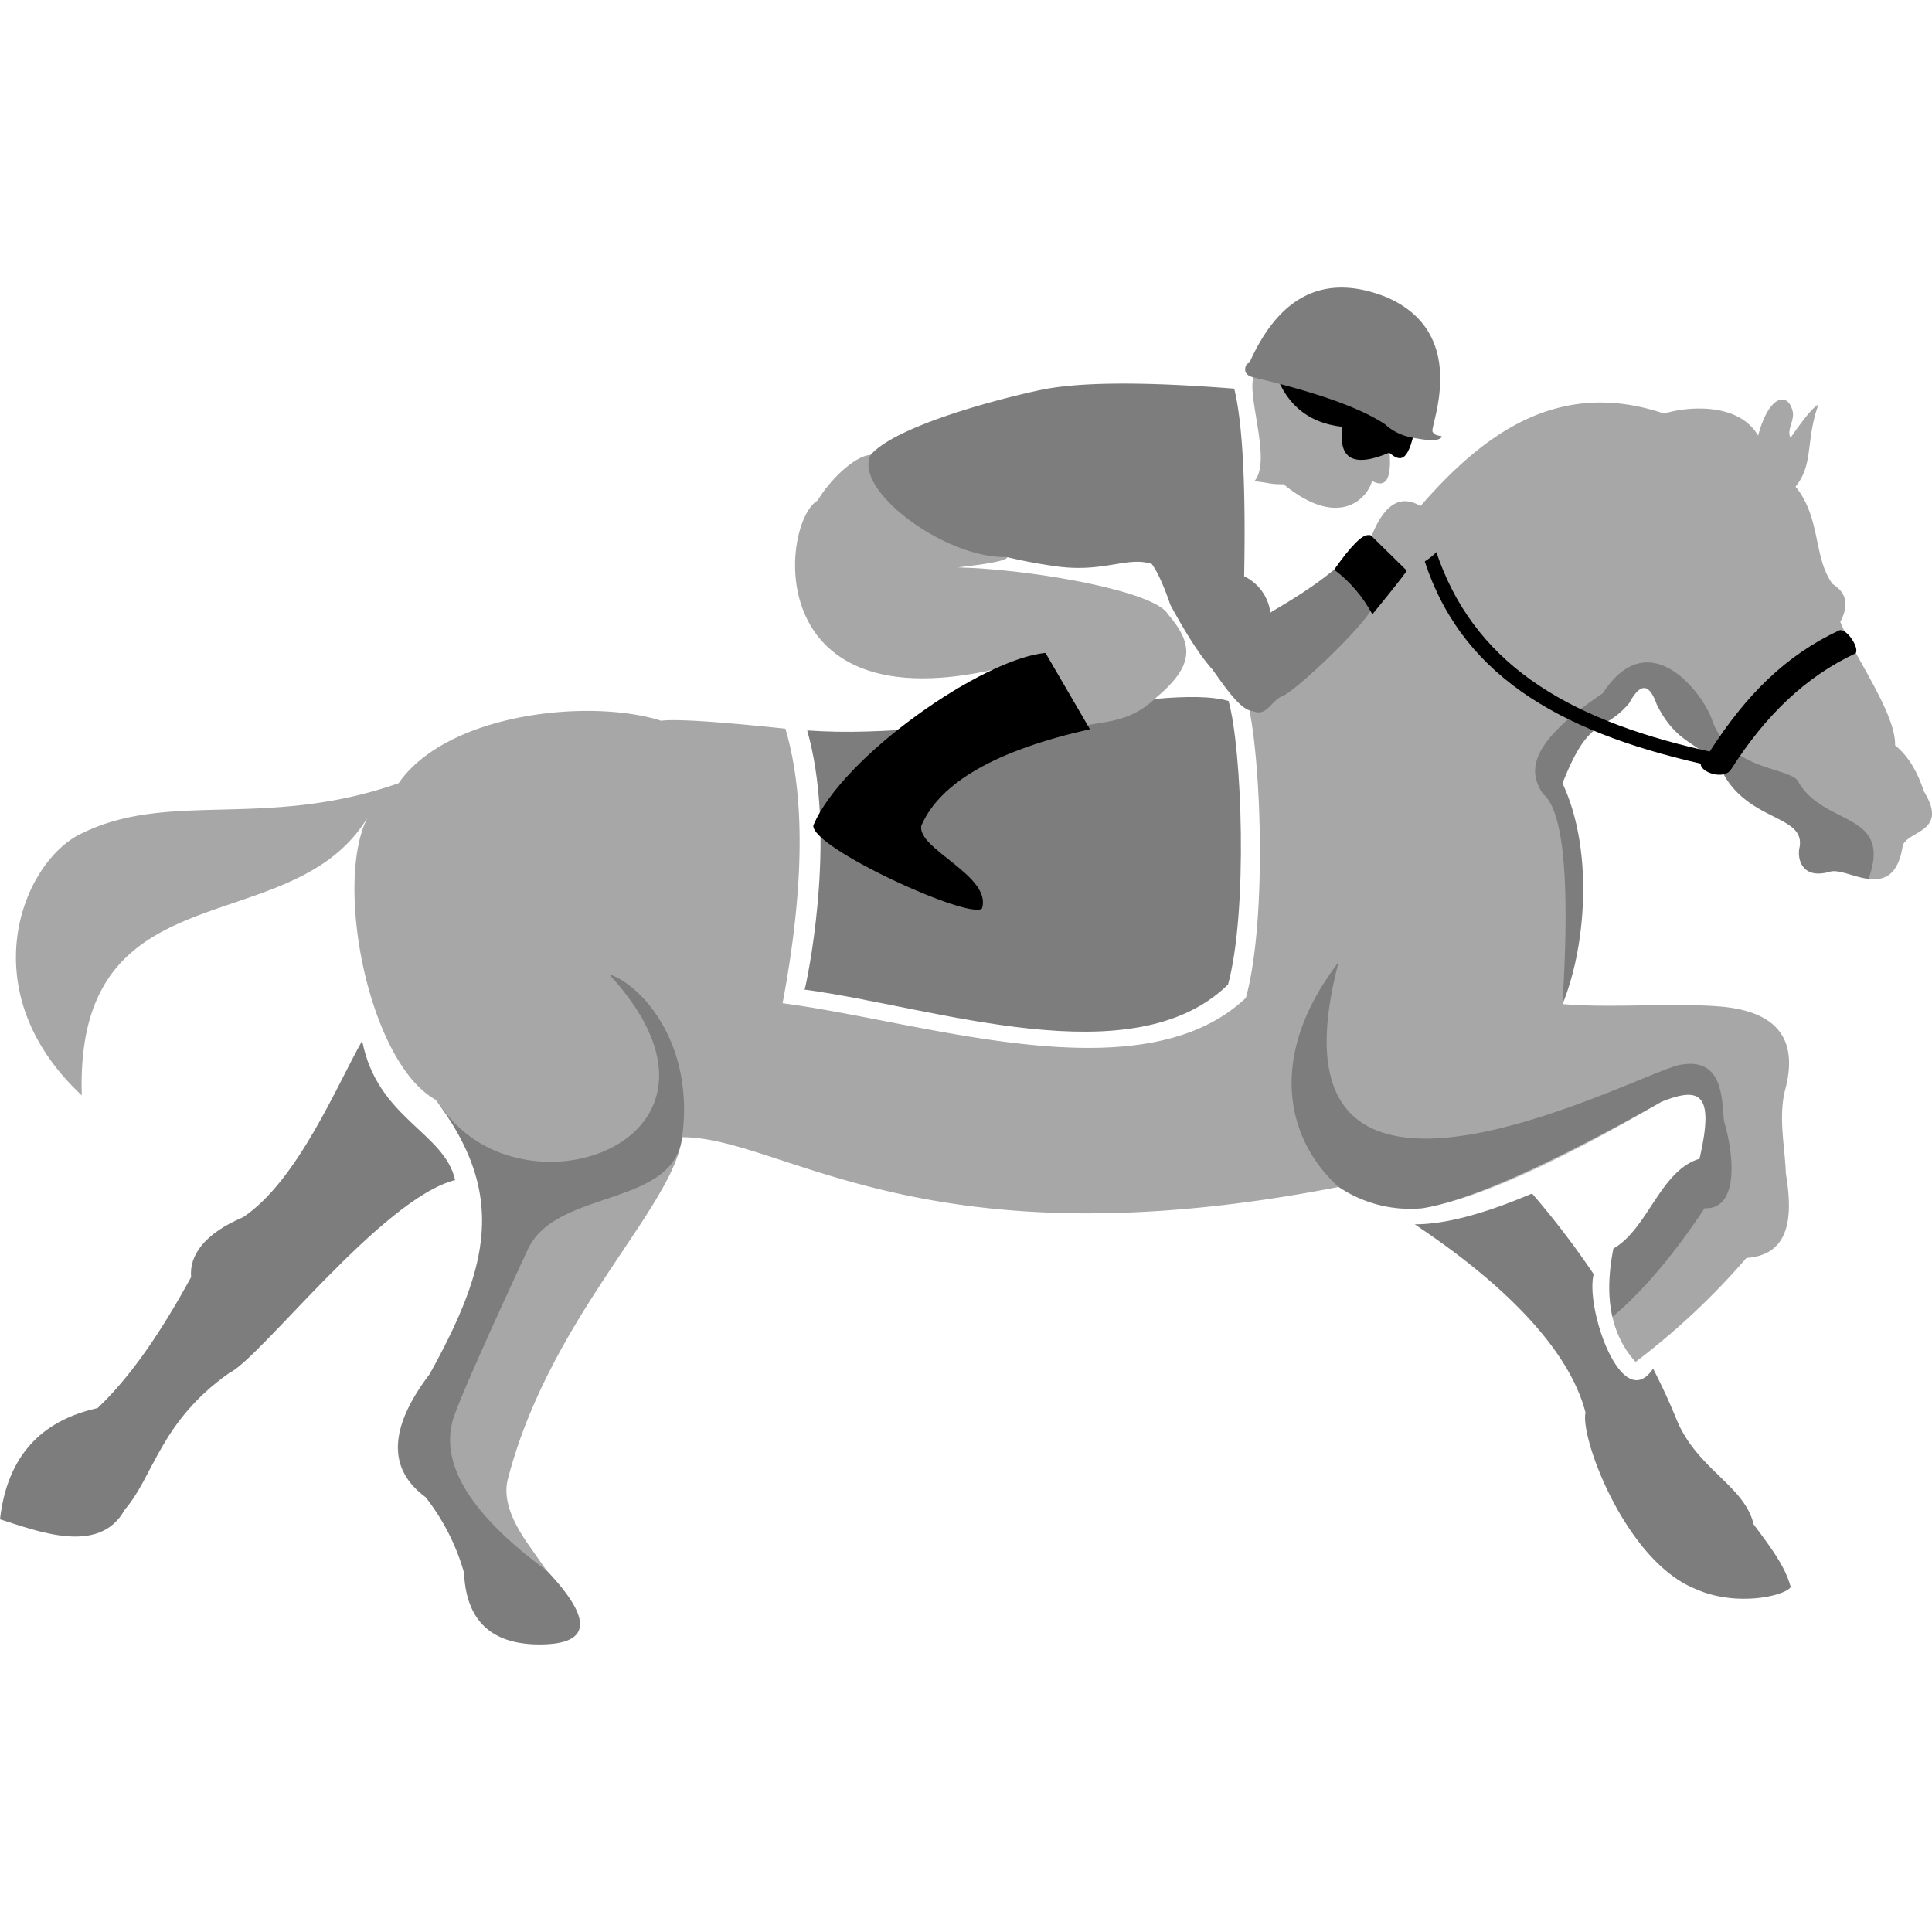 <svg xmlns='http://www.w3.org/2000/svg' xmlns:xlink='http://www.w3.org/1999/xlink' width='30' height='30' viewBox='0 0 30 30'><defs><path id='a' d='M2.216 2.693a8 8 0 0 0 .811.15c.717.089 1.072-.164 1.446-.042.091.126.187.338.288.635.257.473.476.808.656 1.006.275.394.458.627.62.643.229.094.276-.156.472-.236.196-.08 1.17-.995 1.37-1.333-.097-.22-.42-.562-.546-.65-.482.402-.987.657-1.018.693a.73.73 0 0 0-.408-.567C5.934 1.579 5.883.608 5.753.079c-1.327-.105-2.294-.105-2.9 0C2.457.15.545.604.107 1.108c-.273.552 1.165 1.611 2.109 1.585z'/></defs><g fill='none' fill-rule='evenodd'><path fill='#7D7D7D' d='M21.968 19.011c.48.327 2.292 1.529 2.652 2.925-.088.38.617 2.3 1.708 2.737.625.283 1.384.111 1.478-.029-.082-.309-.284-.584-.576-.974-.142-.608-.89-.857-1.203-1.644a9.728 9.728 0 0 0-.358-.774c-.484.725-1.058-.942-.922-1.466a13.24 13.24 0 0 0-.957-1.253c-.356.15-1.16.48-1.822.478z'/><path fill='#A7A7A7' d='M27.834 6.378c.043.143-.098.298-.03.42.212-.308.356-.48.432-.516-.202.569-.07.924-.355 1.275.397.482.274 1.102.575 1.51.261.167.229.378.12.59.218.532.87 1.437.85 1.915.24.198.358.454.452.723.382.628-.247.597-.332.834-.14.928-.862.322-1.127.405-.415.123-.507-.162-.481-.348.124-.518-.7-.417-1.135-1.097-.331-.599-.717-.432-1.075-1.146-.115-.341-.259-.349-.431-.024-.41.485-.611.164-1.035 1.244.495 1.057.356 2.572 0 3.428.748.066 1.703-.023 2.451.038.887.076 1.221.512 1.003 1.308-.102.425 0 .864.015 1.288.123.725.035 1.263-.612 1.308a11.175 11.175 0 0 1-1.722 1.615c-.403-.445-.485-1.048-.344-1.76.537-.307.728-1.214 1.337-1.394.234-1.01.018-1.13-.59-.886-1.74.98-2.976 1.531-3.708 1.653a2 2 0 0 1-1.305-.33c-6.45 1.255-8.613-.773-10.195-.773-.13 1.09-2.046 2.779-2.704 5.301-.084.312.064.635.244.918l.07.104.286.406c.717.755.69 1.137-.08 1.147-.77.01-1.17-.362-1.202-1.113a3.414 3.414 0 0 0-.598-1.174c-.59-.438-.569-1.075.064-1.91.925-1.672 1.197-2.79.093-4.26-1.035-.574-1.583-3.344-1.06-4.378-1.191 1.957-4.546.73-4.435 4.31-1.76-1.642-.902-3.662.01-4.073 1.36-.664 2.852-.053 4.909-.774.764-1.097 2.983-1.321 4.077-.97.214-.03.857.01 1.93.123.308 1.047.294 2.468-.044 4.263 2.212.289 5.568 1.45 7.193-.082.34-1.216.236-3.885.009-4.665l-.004-.001c1.826-.887 3.188-5.521 6.49-4.408.375-.115 1.16-.173 1.46.342.175-.65.463-.67.534-.386z'/><path fill='#000' d='M24.887 10.766c.728-1.123 1.574.022 1.702.425.299.82 1.255.703 1.349.972.406.668 1.449.446 1.078 1.482-.177-.003-.441-.146-.597-.11-.415.122-.507-.163-.481-.35.124-.517-.7-.416-1.135-1.096-.331-.599-.717-.432-1.075-1.146-.11-.294-.233-.377-.431-.024-.41.485-.611.164-1.035 1.244.495 1.057.356 2.572 0 3.428.119-1.914.018-3.002-.303-3.264-.202-.31-.299-.74.928-1.561zm-4.1 4.171c-1.305 4.94 4.643 1.725 5.292 1.6.65-.126.658.457.69.864.202.7.173 1.386-.3 1.36-.48.725-.957 1.288-1.432 1.688-.072-.315-.061-.672.016-1.061.537-.307.728-1.214 1.337-1.394.234-1.01.018-1.13-.59-.886-1.654.966-2.89 1.517-3.708 1.653a1.974 1.974 0 0 1-1.305-.33c-.782-.7-1.15-1.99 0-3.494zm-11.33.191c.488.153 1.335 1.062 1.135 2.53-.13 1.09-1.94.802-2.39 1.73-.63 1.359-1.007 2.212-1.135 2.558-.28.723.193 1.537 1.421 2.441.717.755.69 1.137-.08 1.147-.77.01-1.17-.362-1.202-1.113a3.414 3.414 0 0 0-.598-1.174c-.596-.435-.575-1.072.064-1.91.888-1.606 1.174-2.7.219-4.085l-.114-.159.114.146c1.274 1.75 4.928.448 2.566-2.111z' opacity='.25'/><path fill='#7D7D7D' d='M5.624 16.161c-.388.68-.999 2.17-1.847 2.738-.605.258-.841.595-.809.932-.434.79-.9 1.509-1.453 2.034C.634 22.06.11 22.617 0 23.592c.585.184 1.544.564 1.935-.147.452-.52.55-1.366 1.624-2.125.478-.22 2.372-2.709 3.508-2.996-.166-.746-1.21-.954-1.443-2.163zm6.91-4.819c2.37.171 5.498-.762 6.543-.457.208.736.303 3.256-.008 4.403-1.486 1.446-4.554.35-6.576.078l.015-.056c.082-.366.466-2.421.026-3.968z'/><path fill='#A7A7A7' d='M14.875 8.81c1.178.032 3.054.371 3.258.724.393.458.433.791-.194 1.31-.413.402-.876.354-1.087.43-.28-.468-.53-.918-.612-1.102-4.505 1.484-4.143-2.058-3.542-2.402.154-.27.552-.691.821-.706.282.087.329.779 1.011 1.21.439.278 2.054.343.345.536z'/><g transform='translate(13.412 5.956)'><use fill='#7D7D7D' xlink:href='#a'/><path fill='#000' d='M7.305 2.89c.25.186.445.42.593.693.266-.325.442-.546.525-.662.075-.06-.488-.603-.588-.568-.095-.009-.272.17-.53.536z'/></g><path fill='#A7A7A7' d='M21.305 7.468c-.052.223-.475.787-1.374.052-.228 0-.158-.015-.453-.048.295-.334-.184-1.464.022-1.684.032-.02.86.301 2.486.965l-.409.272c.033.413-.058.561-.272.443z'/><path fill='#000' d='M21.975 6.628c-.111.598-.251.526-.404.402-.553.234-.794.1-.725-.402-.565-.062-.927-.388-1.086-.978.335 0 2.127.84 2.215.978z'/><path fill='#7D7D7D' d='M19.401 5.633c.466-1.047 1.168-1.39 2.105-1.028 1.338.557.701 2.002.738 2.095.037.093.193.05.132.098-.06.05-.165.05-.432 0a.848.848 0 0 1-.438-.21c-.377-.252-1.053-.494-2.03-.725-.094-.021-.141-.062-.141-.122s.022-.096.066-.108z'/><path fill='#000' d='M16.234 10.138l.69 1.185c-1.453.327-2.326.825-2.617 1.496-.08.36 1.107.784.94 1.29-.214.168-2.637-.94-2.618-1.29.445-1.07 2.63-2.594 3.605-2.68z'/><path fill='#000' fill-rule='nonzero' d='M26.409 11.858c-2.232-.508-3.764-1.403-4.317-3.242l.198-.083c.568 1.74 1.995 2.622 4.166 3.116l.092.021c.57-.884 1.177-1.491 2.014-1.883.116-.033.316.278.251.358-.773.362-1.398.96-1.937 1.808-.11.162-.477.04-.467-.095z'/><path fill='#A7A7A7' d='M22.136 7.912c-.345-.263-.625-.126-.839.411l.552.542c.795-.364.633-.69.287-.953z'/></g></svg>